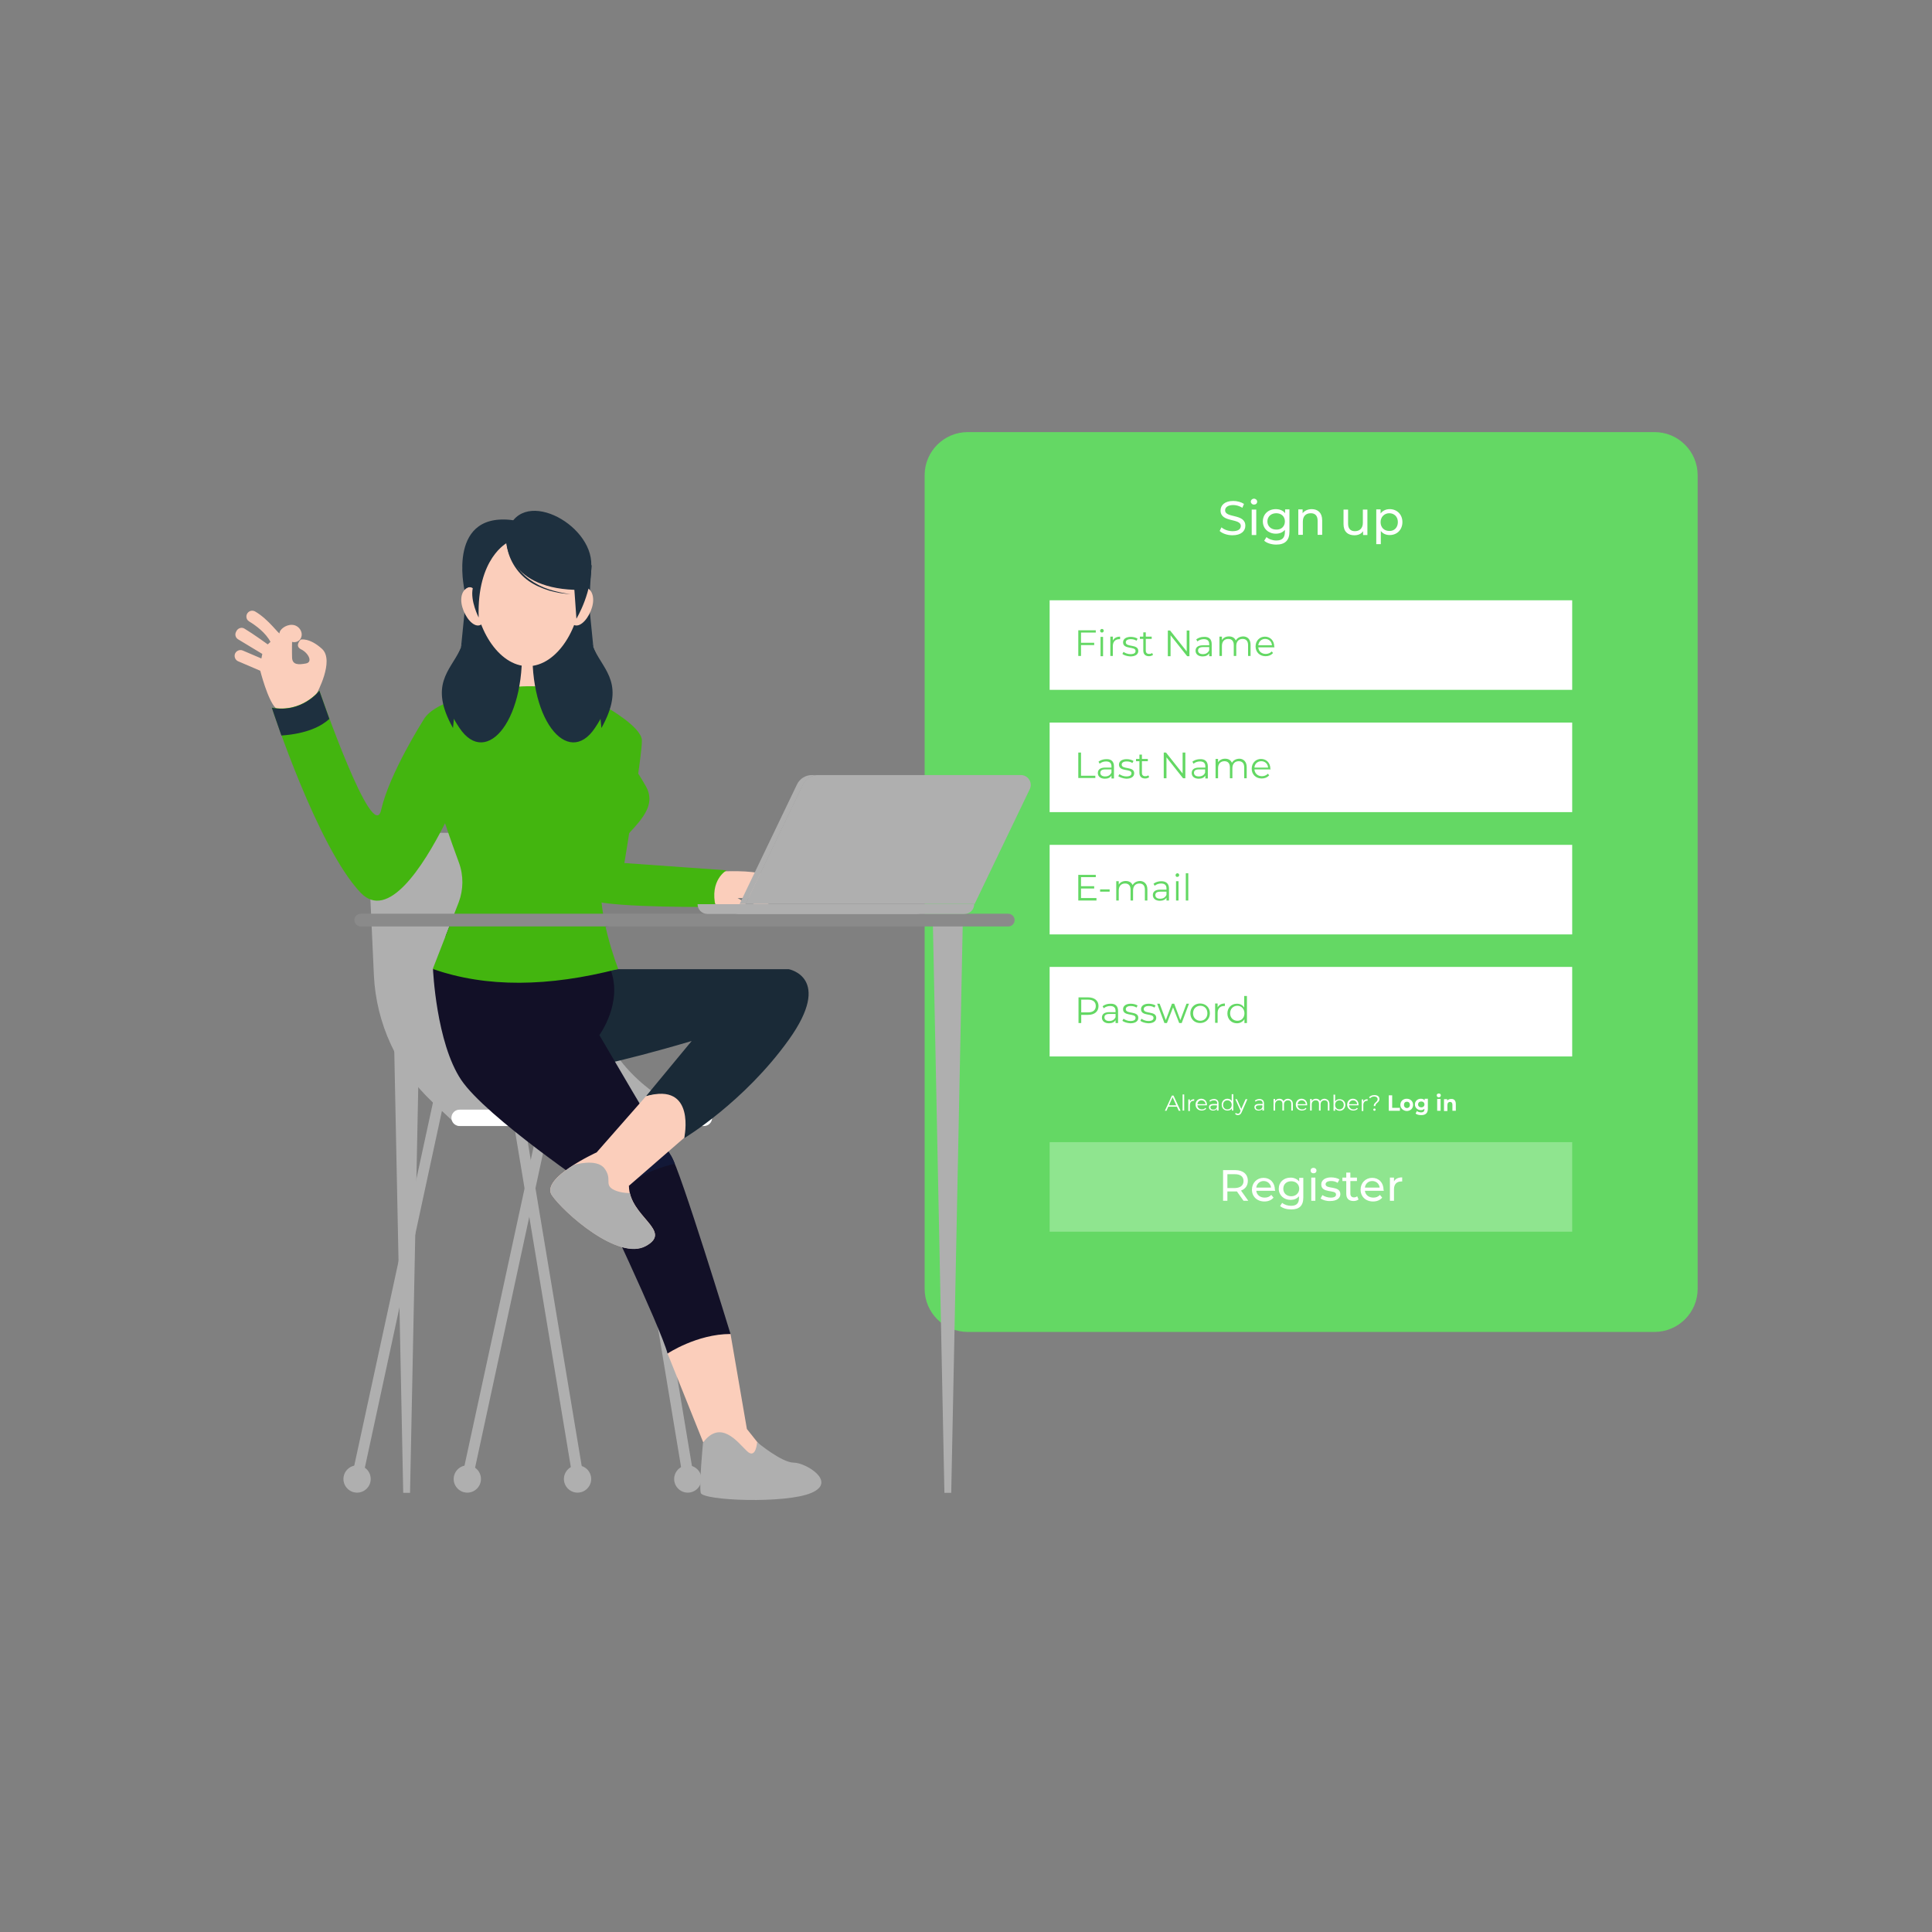 <svg id="SvgjsSvg1064" width="550" height="550" xmlns="http://www.w3.org/2000/svg" version="1.1" xmlns:xlink="http://www.w3.org/1999/xlink" xmlns:svgjs="http://svgjs.com/svgjs"><rect width="100%" height="100%" fill="#808080" stroke="none"/><defs id="SvgjsDefs1065"></defs><g id="SvgjsG1066"><svg xmlns="http://www.w3.org/2000/svg" enable-background="new 0 0 850 850" viewBox="0 0 850 850" width="550" height="550"><path fill="#64d864" d="M727.8,586H425.8c-10.5,0-19-8.5-19-19V209.1c0-10.5,8.5-19,19-19h302.1c10.5,0,19,8.5,19,19V567
			C746.9,577.5,738.4,586,727.8,586z" class="color64d864 svgShape"></path><rect width="229.9" height="39.4" x="461.8" y="371.7" fill="#ffffff" class="colorfff svgShape"></rect><path fill="#64d864" d="M482.4 395.2v1h-8v-11.3h7.7v1h-6.5v4h5.8v1h-5.8v4.2H482.4zM484 391.3h4.2v1H484V391.3zM504.8 391.3v4.9h-1.1v-4.8c0-1.8-.9-2.7-2.4-2.7-1.7 0-2.8 1.1-2.8 3.1v4.4h-1.1v-4.8c0-1.8-.9-2.7-2.4-2.7-1.7 0-2.8 1.1-2.8 3.1v4.4h-1.1v-8.5h1.1v1.5c.6-1 1.7-1.6 3.1-1.6 1.4 0 2.5.6 3 1.8.6-1.1 1.8-1.8 3.4-1.8C503.4 387.7 504.8 388.9 504.8 391.3zM514.3 390.9v5.3h-1.1v-1.3c-.5.9-1.5 1.4-2.9 1.4-1.9 0-3.1-1-3.1-2.5 0-1.3.8-2.4 3.3-2.4h2.7v-.5c0-1.5-.8-2.2-2.4-2.2-1.1 0-2.1.4-2.8 1l-.5-.9c.9-.7 2.1-1.1 3.4-1.1C513.1 387.7 514.3 388.8 514.3 390.9zM513.2 393.7v-1.4h-2.7c-1.6 0-2.2.6-2.2 1.5 0 1 .8 1.6 2.1 1.6C511.8 395.4 512.7 394.8 513.2 393.7zM517.2 385c0-.4.4-.8.8-.8.5 0 .8.4.8.8 0 .5-.4.8-.8.8C517.5 385.9 517.2 385.5 517.2 385zM517.4 387.7h1.1v8.5h-1.1V387.7zM521.7 384.2h1.1v12h-1.1V384.2z" class="color64d864 svgShape"></path><rect width="229.9" height="39.4" x="461.8" y="425.4" fill="#ffffff" class="colorfff svgShape"></rect><path fill="#64d864" d="M483.3 442.6c0 2.4-1.7 3.9-4.6 3.9h-3v3.6h-1.2v-11.3h4.2C481.5 438.8 483.3 440.2 483.3 442.6zM482.1 442.6c0-1.8-1.2-2.8-3.4-2.8h-3v5.6h3C480.9 445.4 482.1 444.4 482.1 442.6zM491.9 444.8v5.3h-1.1v-1.3c-.5.9-1.5 1.4-2.9 1.4-1.9 0-3.1-1-3.1-2.5 0-1.3.8-2.4 3.3-2.4h2.7v-.5c0-1.5-.8-2.2-2.4-2.2-1.1 0-2.1.4-2.8 1l-.5-.9c.9-.7 2.1-1.1 3.4-1.1C490.7 441.5 491.9 442.6 491.9 444.8zM490.8 447.5v-1.4h-2.7c-1.6 0-2.2.6-2.2 1.5 0 1 .8 1.6 2.1 1.6C489.4 449.2 490.3 448.6 490.8 447.5zM493.8 449.1l.5-.9c.7.5 1.8 1 3 1 1.6 0 2.3-.5 2.3-1.4 0-2.2-5.5-.5-5.5-3.8 0-1.4 1.2-2.4 3.4-2.4 1.1 0 2.3.3 3 .8l-.5.9c-.7-.5-1.6-.7-2.5-.7-1.5 0-2.2.6-2.2 1.4 0 2.3 5.5.6 5.5 3.8 0 1.5-1.3 2.4-3.5 2.4C495.9 450.1 494.5 449.7 493.8 449.1zM501.7 449.1l.5-.9c.7.5 1.8 1 3 1 1.6 0 2.3-.5 2.3-1.4 0-2.2-5.5-.5-5.5-3.8 0-1.4 1.2-2.4 3.4-2.4 1.1 0 2.3.3 3 .8l-.5.9c-.7-.5-1.6-.7-2.5-.7-1.5 0-2.2.6-2.2 1.4 0 2.3 5.5.6 5.5 3.8 0 1.5-1.3 2.4-3.5 2.4C503.8 450.1 502.4 449.7 501.7 449.1zM523.1 441.6l-3.2 8.5h-1.1l-2.7-6.9-2.7 6.9h-1.1l-3.2-8.5h1.1l2.7 7.2 2.7-7.2h1l2.7 7.2 2.7-7.2H523.1zM523.7 445.8c0-2.5 1.8-4.3 4.3-4.3 2.5 0 4.3 1.8 4.3 4.3 0 2.5-1.8 4.3-4.3 4.3C525.5 450.1 523.7 448.3 523.7 445.8zM531.2 445.8c0-2-1.3-3.3-3.1-3.3-1.8 0-3.2 1.3-3.2 3.3 0 2 1.4 3.3 3.2 3.3C529.8 449.1 531.2 447.8 531.2 445.8zM538.9 441.5v1.1c-.1 0-.2 0-.3 0-1.8 0-2.9 1.1-2.9 3.1v4.3h-1.1v-8.5h1.1v1.7C536.3 442.1 537.4 441.5 538.9 441.5zM548.6 438.1v12h-1.1v-1.7c-.7 1.1-1.9 1.8-3.3 1.8-2.4 0-4.2-1.8-4.2-4.3 0-2.6 1.8-4.3 4.2-4.3 1.4 0 2.5.6 3.2 1.7v-5.1H548.6zM547.5 445.8c0-2-1.4-3.3-3.1-3.3-1.8 0-3.2 1.3-3.2 3.3 0 2 1.4 3.3 3.2 3.3C546.2 449.1 547.5 447.8 547.5 445.8z" class="color64d864 svgShape"></path><path fill="#ffffff" d="M517.8 486.9H514l-.8 1.8h-.7l3.1-6.7h.7l3.1 6.7h-.8L517.8 486.9zM517.5 486.3l-1.6-3.6-1.6 3.6H517.5zM520.3 481.5h.7v7.1h-.7V481.5zM525.4 483.6v.7c-.1 0-.1 0-.2 0-1.1 0-1.7.7-1.7 1.9v2.6h-.7v-5.1h.7v1C523.9 483.9 524.5 483.6 525.4 483.6zM531 486.3h-4.2c.1 1.1.9 1.8 2 1.8.6 0 1.2-.2 1.5-.7l.4.4c-.5.5-1.2.8-2 .8-1.6 0-2.7-1.1-2.7-2.6 0-1.5 1-2.6 2.5-2.6 1.4 0 2.5 1 2.5 2.6C531 486.2 531 486.3 531 486.3zM526.8 485.8h3.6c-.1-1-.8-1.7-1.8-1.7C527.6 484.1 526.9 484.8 526.8 485.8zM536.1 485.5v3.1h-.7v-.8c-.3.5-.9.8-1.7.8-1.1 0-1.8-.6-1.8-1.5 0-.8.5-1.4 2-1.4h1.6v-.3c0-.9-.5-1.3-1.4-1.3-.7 0-1.3.2-1.7.6l-.3-.5c.5-.4 1.3-.7 2.1-.7C535.4 483.6 536.1 484.2 536.1 485.5zM535.4 487.1v-.8h-1.6c-1 0-1.3.4-1.3.9 0 .6.5 1 1.3 1C534.6 488.2 535.2 487.8 535.4 487.1zM542.6 481.5v7.1H542v-1c-.4.7-1.1 1-2 1-1.4 0-2.5-1-2.5-2.6 0-1.5 1.1-2.6 2.5-2.6.8 0 1.5.3 1.9 1v-3H542.6zM541.9 486.1c0-1.2-.8-2-1.9-2-1.1 0-1.9.8-1.9 2s.8 2 1.9 2C541.1 488.1 541.9 487.3 541.9 486.1zM548.8 483.6l-2.5 5.7c-.4 1-1 1.3-1.7 1.3-.5 0-.9-.2-1.2-.5l.3-.5c.2.3.6.4.9.4.5 0 .8-.2 1-.8l.2-.5-2.3-5.1h.7l1.9 4.3 1.9-4.3H548.8zM556.1 485.5v3.1h-.7v-.8c-.3.5-.9.8-1.7.8-1.1 0-1.8-.6-1.8-1.5 0-.8.5-1.4 2-1.4h1.6v-.3c0-.9-.5-1.3-1.4-1.3-.7 0-1.3.2-1.7.6l-.3-.5c.5-.4 1.3-.7 2.1-.7C555.4 483.6 556.1 484.2 556.1 485.5zM555.4 487.1v-.8h-1.6c-1 0-1.3.4-1.3.9 0 .6.5 1 1.3 1C554.6 488.2 555.1 487.8 555.4 487.1zM568.8 485.7v2.9h-.7v-2.9c0-1.1-.5-1.6-1.5-1.6-1 0-1.7.7-1.7 1.8v2.7h-.7v-2.9c0-1.1-.5-1.6-1.5-1.6-1 0-1.7.7-1.7 1.8v2.7h-.7v-5.1h.7v.9c.4-.6 1-1 1.9-1 .8 0 1.5.4 1.8 1.1.4-.7 1.1-1.1 2-1.1C568 483.6 568.8 484.3 568.8 485.7zM575.1 486.3h-4.2c.1 1.1.9 1.8 2 1.8.6 0 1.2-.2 1.5-.7l.4.4c-.5.5-1.2.8-2 .8-1.6 0-2.7-1.1-2.7-2.6 0-1.5 1-2.6 2.5-2.6 1.4 0 2.5 1 2.5 2.6C575.1 486.2 575.1 486.3 575.1 486.3zM570.9 485.8h3.6c-.1-1-.8-1.7-1.8-1.7C571.7 484.1 571 484.8 570.9 485.8zM584.9 485.7v2.9h-.7v-2.9c0-1.1-.5-1.6-1.5-1.6-1 0-1.7.7-1.7 1.8v2.7h-.7v-2.9c0-1.1-.5-1.6-1.5-1.6-1 0-1.7.7-1.7 1.8v2.7h-.7v-5.1h.7v.9c.4-.6 1-1 1.9-1 .8 0 1.5.4 1.8 1.1.4-.7 1.1-1.1 2-1.1C584.1 483.6 584.9 484.3 584.9 485.7zM591.9 486.1c0 1.5-1.1 2.6-2.5 2.6-.8 0-1.5-.4-2-1v1h-.7v-7.1h.7v3c.4-.7 1.1-1 1.9-1C590.8 483.6 591.9 484.6 591.9 486.1zM591.2 486.1c0-1.2-.8-2-1.9-2-1.1 0-1.9.8-1.9 2s.8 2 1.9 2C590.4 488.1 591.2 487.3 591.2 486.1zM597.7 486.3h-4.2c.1 1.1.9 1.8 2 1.8.6 0 1.2-.2 1.5-.7l.4.4c-.5.5-1.2.8-2 .8-1.6 0-2.7-1.1-2.7-2.6 0-1.5 1-2.6 2.5-2.6 1.4 0 2.5 1 2.5 2.6C597.7 486.2 597.7 486.3 597.7 486.3zM593.5 485.8h3.6c-.1-1-.8-1.7-1.8-1.7C594.3 484.1 593.6 484.8 593.5 485.8zM601.7 483.6v.7c-.1 0-.1 0-.2 0-1.1 0-1.7.7-1.7 1.9v2.6h-.7v-5.1h.7v1C600.1 483.9 600.7 483.6 601.7 483.6zM606.1 483.6c0-.7-.6-1.2-1.5-1.2-.8 0-1.4.3-1.8.8l-.5-.4c.5-.6 1.3-1 2.4-1 1.3 0 2.2.6 2.2 1.7 0 1.6-1.8 1.7-1.8 3.1h-.7C604.3 485.1 606.1 484.9 606.1 483.6zM604.2 488.2c0-.3.2-.5.5-.5.3 0 .5.2.5.5 0 .3-.2.5-.5.5C604.4 488.7 604.2 488.5 604.2 488.2zM610.9 481.9h1.6v5.5h3.4v1.3h-4.9V481.9zM616.1 486.1c0-1.6 1.2-2.7 2.8-2.7 1.6 0 2.8 1.1 2.8 2.7s-1.2 2.7-2.8 2.7C617.3 488.7 616.1 487.6 616.1 486.1zM620.3 486.1c0-.9-.6-1.4-1.3-1.4-.8 0-1.3.5-1.3 1.4s.6 1.4 1.3 1.4C619.7 487.5 620.3 487 620.3 486.1zM628.2 483.5v4.3c0 1.9-1 2.8-2.9 2.8-1 0-1.9-.2-2.5-.7l.6-1.1c.4.4 1.2.6 1.8.6 1.1 0 1.5-.5 1.5-1.4v-.2c-.4.4-1 .6-1.6.6-1.4 0-2.6-1-2.6-2.5 0-1.5 1.2-2.5 2.6-2.5.7 0 1.3.2 1.7.7v-.7H628.2zM626.7 485.9c0-.8-.6-1.3-1.4-1.3s-1.4.5-1.4 1.3c0 .8.6 1.3 1.4 1.3S626.7 486.7 626.7 485.9zM632.1 481.9c0-.5.4-.8.9-.8.6 0 .9.3.9.8 0 .5-.4.9-.9.9C632.5 482.8 632.1 482.4 632.1 481.9zM632.3 483.5h1.5v5.2h-1.5V483.5zM640.5 485.7v3H639v-2.7c0-.8-.4-1.2-1-1.2-.7 0-1.2.4-1.2 1.4v2.6h-1.5v-5.2h1.4v.6c.4-.4 1-.7 1.7-.7C639.6 483.4 640.5 484.1 640.5 485.7z" class="colorfff svgShape"></path><rect width="229.9" height="39.4" x="461.8" y="502.5" fill="#8fe58f" class="color8fe58f svgShape"></rect><g><path fill="#ffffff" d="M547.1 528.3l-2.9-4.1c-.3 0-.6 0-.8 0H540v4.1h-1.9v-13.5h5.3c3.5 0 5.6 1.8 5.6 4.7 0 2.1-1.1 3.6-3 4.3l3.2 4.5H547.1zM547.1 519.6c0-1.9-1.3-3-3.8-3H540v6.1h3.3C545.8 522.6 547.1 521.5 547.1 519.6zM561 523.9h-8.3c.2 1.8 1.7 3 3.7 3 1.2 0 2.2-.4 2.9-1.2l1 1.2c-.9 1.1-2.3 1.7-4 1.7-3.3 0-5.5-2.2-5.5-5.2 0-3 2.2-5.2 5.1-5.2 2.9 0 5 2.1 5 5.3C561.1 523.5 561 523.7 561 523.9zM552.7 522.5h6.5c-.2-1.7-1.5-2.9-3.3-2.9C554.3 519.6 552.9 520.8 552.7 522.5zM573.4 518.1v8.8c0 3.6-1.8 5.2-5.3 5.2-1.9 0-3.8-.5-4.9-1.5l.9-1.4c.9.8 2.4 1.3 3.9 1.3 2.4 0 3.5-1.1 3.5-3.4v-.8c-.9 1.1-2.2 1.6-3.7 1.6-2.9 0-5.2-2-5.2-4.9 0-2.9 2.2-4.9 5.2-4.9 1.5 0 2.9.6 3.8 1.7v-1.6H573.4zM571.6 523c0-2-1.5-3.3-3.5-3.3-2.1 0-3.5 1.3-3.5 3.3 0 2 1.5 3.3 3.5 3.3C570.1 526.3 571.6 524.9 571.6 523zM576.6 515c0-.7.5-1.2 1.3-1.2.7 0 1.3.5 1.3 1.2 0 .7-.5 1.2-1.3 1.2C577.1 516.2 576.6 515.7 576.6 515zM576.9 518.1h1.8v10.2h-1.8V518.1zM581 527.3l.8-1.5c.9.6 2.3 1.1 3.6 1.1 1.7 0 2.4-.5 2.4-1.4 0-2.3-6.5-.3-6.5-4.4 0-1.8 1.6-3.1 4.3-3.1 1.3 0 2.8.3 3.7.9l-.8 1.5c-.9-.6-1.9-.8-2.9-.8-1.6 0-2.4.6-2.4 1.4 0 2.4 6.5.4 6.5 4.4 0 1.8-1.7 3-4.4 3C583.5 528.5 581.9 527.9 581 527.3zM597.7 527.7c-.6.5-1.4.7-2.2.7-2.1 0-3.2-1.1-3.2-3.2v-5.6h-1.7v-1.5h1.7v-2.2h1.8v2.2h2.9v1.5h-2.9v5.5c0 1.1.6 1.7 1.6 1.7.5 0 1.1-.2 1.4-.5L597.7 527.7zM608.8 523.9h-8.3c.2 1.8 1.7 3 3.7 3 1.2 0 2.2-.4 2.9-1.2l1 1.2c-.9 1.1-2.3 1.7-4 1.7-3.3 0-5.5-2.2-5.5-5.2 0-3 2.2-5.2 5.1-5.2 2.9 0 5 2.1 5 5.3C608.8 523.5 608.8 523.7 608.8 523.9zM600.5 522.5h6.5c-.2-1.7-1.5-2.9-3.3-2.9C602 519.6 600.7 520.8 600.5 522.5zM616.9 518v1.8c-.2 0-.3 0-.4 0-2 0-3.2 1.2-3.2 3.4v5.1h-1.8v-10.2h1.8v1.7C613.8 518.7 615.1 518 616.9 518z" class="colorfff svgShape"></path></g><g><path fill="#ffffff" d="M536.6 233.6l.8-1.6c1.1 1 3 1.7 4.9 1.7 2.6 0 3.6-1 3.6-2.3 0-3.6-8.9-1.3-8.9-6.8 0-2.3 1.8-4.2 5.6-4.2 1.7 0 3.5.5 4.7 1.3l-.7 1.7c-1.3-.8-2.7-1.2-4-1.2-2.5 0-3.6 1.1-3.6 2.3 0 3.6 8.9 1.3 8.9 6.8 0 2.3-1.8 4.2-5.7 4.2C540 235.5 537.7 234.7 536.6 233.6zM550.3 220.7c0-.7.6-1.3 1.4-1.3.8 0 1.4.6 1.4 1.3 0 .8-.6 1.3-1.4 1.3C550.9 222 550.3 221.4 550.3 220.7zM550.7 224.2h2v11.2h-2V224.2zM567.3 224.2v9.7c0 3.9-2 5.7-5.8 5.7-2 0-4.1-.6-5.3-1.7l1-1.6c1 .9 2.7 1.5 4.3 1.5 2.6 0 3.8-1.2 3.8-3.8v-.9c-1 1.2-2.4 1.7-4 1.7-3.2 0-5.7-2.2-5.7-5.4 0-3.2 2.4-5.4 5.7-5.4 1.7 0 3.2.6 4.1 1.8v-1.7H567.3zM565.3 229.4c0-2.2-1.6-3.6-3.8-3.6-2.3 0-3.9 1.5-3.9 3.6 0 2.1 1.6 3.6 3.9 3.6C563.7 233.1 565.3 231.6 565.3 229.4zM581.7 228.9v6.4h-2v-6.2c0-2.2-1.1-3.3-3-3.3-2.2 0-3.5 1.3-3.5 3.7v5.8h-2v-11.2h1.9v1.7c.8-1.1 2.3-1.8 4-1.8C579.8 224 581.7 225.6 581.7 228.9zM601.6 224.2v11.2h-1.9v-1.7c-.8 1.2-2.2 1.8-3.8 1.8-2.9 0-4.8-1.6-4.8-4.9v-6.4h2v6.2c0 2.2 1.1 3.3 3 3.3 2.1 0 3.5-1.3 3.5-3.7v-5.8H601.6zM617 229.7c0 3.4-2.4 5.7-5.6 5.7-1.6 0-3-.6-3.9-1.8v5.8h-2v-15.3h1.9v1.8c.9-1.2 2.3-1.9 4-1.9C614.6 224 617 226.3 617 229.7zM615 229.7c0-2.4-1.6-3.9-3.8-3.9-2.1 0-3.8 1.6-3.8 3.9 0 2.4 1.6 3.9 3.8 3.9C613.4 233.7 615 232.1 615 229.7z" class="colorfff svgShape"></path></g><g><rect width="229.9" height="39.4" x="461.8" y="317.9" fill="#ffffff" class="colorfff svgShape"></rect><path fill="#64d864" d="M474.4 331.1h1.2v10.2h6.3v1h-7.5V331.1zM490.1 337.2v5.3H489v-1.3c-.5.9-1.5 1.4-2.9 1.4-1.9 0-3.1-1-3.1-2.5 0-1.3.8-2.4 3.3-2.4h2.7v-.5c0-1.5-.8-2.2-2.4-2.2-1.1 0-2.1.4-2.8 1l-.5-.9c.9-.7 2.1-1.1 3.4-1.1C488.9 333.9 490.1 335 490.1 337.2zM489 339.9v-1.4h-2.7c-1.6 0-2.2.6-2.2 1.5 0 1 .8 1.6 2.1 1.6C487.6 341.6 488.5 341 489 339.9zM492 341.5l.5-.9c.7.5 1.8 1 3 1 1.6 0 2.3-.5 2.3-1.4 0-2.2-5.5-.5-5.5-3.8 0-1.4 1.2-2.4 3.4-2.4 1.1 0 2.3.3 3 .8l-.5.9c-.7-.5-1.6-.7-2.5-.7-1.5 0-2.2.6-2.2 1.4 0 2.3 5.5.6 5.5 3.8 0 1.5-1.3 2.4-3.5 2.4C494.1 342.5 492.7 342 492 341.5zM505.6 341.9c-.5.4-1.1.6-1.8.6-1.6 0-2.5-.9-2.5-2.5v-5.1h-1.5v-1h1.5v-1.9h1.1v1.9h2.6v1h-2.6v5.1c0 1 .5 1.5 1.5 1.5.5 0 .9-.1 1.3-.4L505.6 341.9zM521.5 331.1v11.3h-1l-7.3-9.2v9.2h-1.2v-11.3h1l7.3 9.2v-9.2H521.5zM531.4 337.2v5.3h-1.1v-1.3c-.5.9-1.5 1.4-2.9 1.4-1.9 0-3.1-1-3.1-2.5 0-1.3.8-2.4 3.3-2.4h2.7v-.5c0-1.5-.8-2.2-2.4-2.2-1.1 0-2.1.4-2.8 1l-.5-.9c.9-.7 2.1-1.1 3.4-1.1C530.1 333.9 531.4 335 531.4 337.2zM530.2 339.9v-1.4h-2.7c-1.6 0-2.2.6-2.2 1.5 0 1 .8 1.6 2.1 1.6C528.8 341.6 529.8 341 530.2 339.9zM548.5 337.5v4.9h-1.1v-4.8c0-1.8-.9-2.7-2.4-2.7-1.7 0-2.8 1.1-2.8 3.1v4.4h-1.1v-4.8c0-1.8-.9-2.7-2.4-2.7-1.7 0-2.8 1.1-2.8 3.1v4.4h-1.1v-8.5h1.1v1.5c.6-1 1.7-1.6 3.1-1.6 1.4 0 2.5.6 3 1.8.6-1.1 1.8-1.8 3.4-1.8C547.1 333.9 548.5 335.1 548.5 337.5zM559 338.5h-7.1c.1 1.8 1.5 3 3.3 3 1 0 2-.4 2.6-1.1l.6.7c-.8.9-1.9 1.4-3.3 1.4-2.6 0-4.4-1.8-4.4-4.3 0-2.5 1.8-4.3 4.1-4.3 2.4 0 4.1 1.8 4.1 4.3C559 338.3 559 338.4 559 338.5zM551.9 337.7h6c-.1-1.7-1.4-2.8-3-2.8C553.3 334.9 552 336 551.9 337.7z" class="color64d864 svgShape"></path></g><g><rect width="229.9" height="39.4" x="461.8" y="264.1" fill="#ffffff" class="colorfff svgShape"></rect><path fill="#64d864" d="M475.6 278.4v4.4h5.8v1h-5.8v4.8h-1.2v-11.3h7.7v1H475.6zM484 277.5c0-.4.4-.8.8-.8.5 0 .8.4.8.8 0 .5-.4.8-.8.8C484.3 278.3 484 277.9 484 277.5zM484.2 280.2h1.1v8.5h-1.1V280.2zM492.8 280.1v1.1c-.1 0-.2 0-.3 0-1.8 0-2.9 1.1-2.9 3.1v4.3h-1.1v-8.5h1.1v1.7C490.2 280.7 491.3 280.1 492.8 280.1zM493.8 287.7l.5-.9c.7.5 1.8 1 3 1 1.6 0 2.3-.5 2.3-1.4 0-2.2-5.5-.5-5.5-3.8 0-1.4 1.2-2.4 3.4-2.4 1.1 0 2.3.3 3 .8l-.5.9c-.7-.5-1.6-.7-2.5-.7-1.5 0-2.2.6-2.2 1.4 0 2.3 5.5.6 5.5 3.8 0 1.5-1.3 2.4-3.5 2.4C495.8 288.7 494.5 288.3 493.8 287.7zM507.3 288.1c-.5.4-1.1.6-1.8.6-1.6 0-2.5-.9-2.5-2.5v-5.1h-1.5v-1h1.5v-1.9h1.1v1.9h2.6v1h-2.6v5.1c0 1 .5 1.5 1.5 1.5.5 0 .9-.1 1.3-.4L507.3 288.1zM523.3 277.4v11.3h-1l-7.3-9.2v9.2h-1.2v-11.3h1l7.3 9.2v-9.2H523.3zM533.1 283.4v5.3H532v-1.3c-.5.9-1.5 1.4-2.9 1.4-1.9 0-3.1-1-3.1-2.5 0-1.3.8-2.4 3.3-2.4h2.7v-.5c0-1.5-.8-2.2-2.4-2.2-1.1 0-2.1.4-2.8 1l-.5-.9c.9-.7 2.1-1.1 3.4-1.1C531.9 280.1 533.1 281.2 533.1 283.4zM532 286.1v-1.4h-2.7c-1.6 0-2.2.6-2.2 1.5 0 1 .8 1.6 2.1 1.6C530.6 287.8 531.5 287.2 532 286.1zM550.2 283.7v4.9h-1.1v-4.8c0-1.8-.9-2.7-2.4-2.7-1.7 0-2.8 1.1-2.8 3.1v4.4h-1.1v-4.8c0-1.8-.9-2.7-2.4-2.7-1.7 0-2.8 1.1-2.8 3.1v4.4h-1.1v-8.5h1.1v1.5c.6-1 1.7-1.6 3.1-1.6 1.4 0 2.5.6 3 1.8.6-1.1 1.8-1.8 3.4-1.8C548.9 280.1 550.2 281.3 550.2 283.7zM560.7 284.8h-7.1c.1 1.8 1.5 2.9 3.3 2.9 1 0 2-.4 2.6-1.1l.6.7c-.8.9-1.9 1.4-3.3 1.4-2.6 0-4.4-1.8-4.4-4.3 0-2.5 1.8-4.3 4.1-4.3 2.4 0 4.1 1.8 4.1 4.3C560.7 284.5 560.7 284.6 560.7 284.8zM553.6 283.9h6c-.1-1.7-1.4-2.8-3-2.8C555 281.1 553.8 282.2 553.6 283.9z" class="color64d864 svgShape"></path></g><g><polygon fill="#afafaf" points="159.7 649.5 155.1 648.3 191.8 479 228.3 479 256.5 648.4 251.8 649.4 224.3 483.8 195.5 483.8" class="colorafafaf svgShape"></polygon><path fill="#afafaf" d="M163.1 650.7c0 3.3-2.7 6-6 6-3.3 0-6-2.7-6-6 0-3.3 2.7-6 6-6C160.5 644.7 163.1 647.4 163.1 650.7zM260.1 650.7c0 3.3-2.7 6-6 6-3.3 0-6-2.7-6-6 0-3.3 2.7-6 6-6C257.4 644.7 260.1 647.4 260.1 650.7z" class="colorafafaf svgShape"></path><polygon fill="#afafaf" points="208.2 649.5 203.6 648.3 240.3 479 276.8 479 305 648.4 300.3 649.4 272.8 483.8 244 483.8" class="colorafafaf svgShape"></polygon><path fill="#afafaf" d="M211.6 650.7c0 3.3-2.7 6-6 6-3.3 0-6-2.7-6-6 0-3.3 2.7-6 6-6C209 644.7 211.6 647.4 211.6 650.7zM308.6 650.7c0 3.3-2.7 6-6 6-3.3 0-6-2.7-6-6 0-3.3 2.7-6 6-6C305.9 644.7 308.6 647.4 308.6 650.7zM169.8 366.4h85l3.2 60.4c1.1 20.4 11 39.4 27.2 52l21.3 16.6h-105l-11.2-10.5c-15.5-14.5-24.8-34.6-25.8-55.8l-2.5-54.4C161.8 370.2 165.3 366.4 169.8 366.4z" class="colorafafaf svgShape"></path><path fill="#ffffff" d="M309.7,495.4H202.2c-2,0-3.6-1.6-3.6-3.6l0,0c0-2,1.6-3.6,3.6-3.6h107.5c2,0,3.6,1.6,3.6,3.6l0,0
						C313.3,493.8,311.7,495.4,309.7,495.4z" class="colorfff svgShape"></path><polygon fill="#afafaf" points="180.4 656.8 177.4 656.8 172.3 404.9 185.5 404.9" class="colorafafaf svgShape"></polygon><polygon fill="#afafaf" points="418.5 656.8 415.5 656.8 410.4 404.9 423.6 404.9" class="colorafafaf svgShape"></polygon><path fill="#fbcebb" d="M314.4,397.5c0,0,3.4,2.3,11.2,3.4c0,0,4.8,0.4,3.7-1.7c-1.1-2.1-4.8-4.1-4.8-4.1h5l0,0.1
							c1,2.3,3.3,3.7,5.7,3.5l0,0c3.7-0.3,6.1-4.1,4.8-7.6c-1-2.8-2.4-5.5-4.5-6.4c-4.6-2-18-1.3-18-1.3S310.8,391.1,314.4,397.5z" class="colorfbcebb svgShape"></path><path fill="#43b50f" d="M267.1,311.3c0,0,15,8.5,15.3,14.3c0.3,5.8-7.7,54.1-7.7,54.1l45,3.2c0,0-7.7,4.2-4.8,16.1
						c0,0-43.8,0.5-54.4-2.8C249.9,392.9,267.1,311.3,267.1,311.3z" class="color43b50f svgShape"></path><path fill="#fbcebb" d="M139.3 305.2c0 0 8-14.5 2.4-19.7-5.6-5.1-9.4-4.1-9.4-4.1s-2.9 2.8.2 4.3c3.1 1.5 5.3 5.6 2.1 6.2-3.2.6-6 .7-6.1-2.6-.1-3.4 0-6.9 0-6.9s2.6.8 3.9-1.7c1.2-2.5-.9-5.7-3.9-5.8-3-.1-5.6 2.3-5.5 3.6.1 1.2-4.7-6-10.8-9.5-.9-.5-2.1-.4-2.9.3l0 0c-1.3 1.1-1.2 3.2.3 4.1 3 1.8 7.3 5 9.4 9l-1.2 1.1c0 0-6.5-4.7-10.2-6.9-1.2-.8-2.8-.3-3.5.9l-.2.4c-.7 1.2-.3 2.7.9 3.4l10.6 6.4-.4 2-8.2-3.5c-1.4-.6-3.1.2-3.5 1.7l0 0c-.3 1.2.3 2.5 1.4 3l9.8 4.2c0 0 3.3 13 6.8 16.4C124.8 315 137.4 309.4 139.3 305.2zM328.6 628.7l-7.2-41.8c0 0-15.9-2.5-27.7 8.6l15.7 39.1 4.1-1.3v.3l10.4 9.1 8.7-.2 3.8-4L328.6 628.7z" class="colorfbcebb svgShape"></path><path fill="#afafaf" d="M309.3,634.7c0,0-1.8,18.8-1,22.1c0.8,3.4,37.3,4.9,48.7,0c11.4-4.9-2.5-13.3-7.8-13.3
						c-5.3,0-16.1-9-16.1-9s-0.5,7.8-4.5,3.9C324.6,634.6,317.1,624.2,309.3,634.7z" class="colorafafaf svgShape"></path><path fill="#1a2a37" d="M272,426.4H347c0,0,19.7,3.6,0,31.1c-19.7,27.5-45.9,43.2-45.9,43.2s3-23.9-16.9-18.4l20.1-24.3
					c0,0-41.3,12.4-55.5,12.9C234.5,471.2,234.3,429.7,272,426.4z" class="color1a2a37 svgShape"></path><path fill="#121027" d="M190.5,426.4c0,0,1.4,32.3,12.4,48.7c11,16.4,59.3,49,59.3,49s28.3,59.5,31.5,71.4c0,0,12.9-8.6,27.7-8.6
					c0,0-22.2-72.5-26.1-78.3c-3.9-5.8-31.6-53.2-31.6-53.2s10.6-14.4,4.8-29.1C262.7,411.6,190.5,426.4,190.5,426.4z" class="color121027 svgShape"></path><path fill="#121837" d="M295.3,508.6c-0.8-1.2-2.7-4.4-5.2-8.5c-3.5,5-20,28.7-13.3,21.6c5.5-5.8,15.3-8.6,20.1-9.7
					C296.2,510.3,295.6,509.2,295.3,508.6z" class="color121837 svgShape"></path><polygon fill="#121837" points="267.9 407.6 198.7 405 196 412 267.9 407.6" class="color121837 svgShape"></polygon><path fill="#1e303f" d="M211.5,305.4c0,0-6.7,10,16.2,12.3c22.9,2.3,24.1-10.6,24.1-10.6s-0.5-5.4-8.5-6.8
					c-9.7-1.8-18.7,1.3-21.2,0.4C219.5,299.7,213.4,302,211.5,305.4z" class="color1e303f svgShape"></path><path fill="#fbcebb" d="M244.1,283.8c0.2,3.9-1,16.1,0.1,18.5c0.8,1.7,0.6,3.8-0.6,5.3c-1.4,1.8-4.4,3.5-10.4,3.7
						c-4,0.1-7.1-0.3-9.4-0.8c-3.3-0.8-4.9-4.5-3.1-7.4c2.5-4.1,1.7-17.7-2.6-22" class="colorfbcebb svgShape"></path><path fill="#43b50f" d="M265.1,384.2c3.5-15.6,26.7-24.6,19.1-38.2c-7.7-13.6-16.2-22.1-14.7-29.6c1.5-7.5-16.6-10.3-25.6-13.2
					c-9-2.9-26,0-26,0s-26.7,4.1-31.7,13.7c0,0-14.9,23.4-18.5,39.4c-3.6,16-27.2-52.5-27.2-52.5s-7.6,10-20.9,7.5
					c0,0,20,61.5,39.1,81.5c11.9,12.4,27.2-11,37.1-30.6c2.2,6.6,4.4,12.7,6.1,17.3c2.1,5.7,2,11.9-0.1,17.5l-11.4,29.3
					c23.6,8.3,51,7.9,81.6,0C272,426.4,261.6,399.8,265.1,384.2z" class="color43b50f svgShape"></path><path fill="#1e303f" d="M140.5,303.9c0,0-7.6,10-20.9,7.5c0,0,1.6,4.8,4.2,12.2c11.3-0.8,17.6-4.1,21.1-7.3
					C142.3,309,140.5,303.9,140.5,303.9z" class="color1e303f svgShape"></path><path fill="#fbcebb" d="M284.2,482.3L262.5,507l14.2,14.7l24.3-21.1C301.1,500.6,306.4,475.8,284.2,482.3z" class="colorfbcebb svgShape"></path><path fill="#fbcebb" d="M262.5,507c0,0-24.8,11.3-19.7,18.8c5.1,7.5,29.3,29.1,41.4,22.3c12.1-6.7-7.4-12.8-7.5-26.4
					C276.7,508.1,263.8,506.4,262.5,507z" class="colorfbcebb svgShape"></path><path fill="#afafaf" d="M269.4,523.1c-3.4-2.2,0-4.5-3.5-9.1c-3.5-4.5-13.4-1.5-13.4-1.5c-6.2,3.9-12.5,9.2-9.7,13.4
					c5.1,7.5,29.3,29.1,41.4,22.3c11.2-6.2-4.5-11.8-7.1-23.3C275.5,524.9,272,524.7,269.4,523.1z" class="colorafafaf svgShape"></path><path fill="#8a8a8a" d="M443.6,407.6H158.7c-1.5,0-2.8-1.3-2.8-2.8l0,0c0-1.5,1.3-2.8,2.8-2.8h284.9c1.5,0,2.8,1.3,2.8,2.8l0,0
					C446.4,406.4,445.1,407.6,443.6,407.6z" class="color8a8a8a svgShape"></path><path fill="#afafaf" d="M311.2,402.1h92.2c2.4,0,4.3-1.9,4.3-4.3l0,0H306.9l0,0C306.9,400.1,308.8,402.1,311.2,402.1z" class="colorafafaf svgShape"></path><path fill="#afafaf" d="M323 402.1h101.3c2.4 0 4.3-1.9 4.3-4.3l0 0H328.1C327.3 399.6 326.3 402.1 323 402.1zM449.2 341h-89.4c-2.8 0-5.4 1.6-6.6 4.2l-25.2 52.5h100.8l24.3-50.6C454.4 344.3 452.3 341 449.2 341z" class="colorafafaf svgShape"></path><path fill="#afafaf" d="M359.9,341h-2.7c-2.8,0-5.4,1.6-6.6,4.2l-25.2,52.5h2.7l25.2-52.5C354.5,342.7,357.1,341,359.9,341z" class="colorafafaf svgShape"></path><g><path fill="#1e303f" d="M260.3,248.7c0,0-2.7,27.4,1.1,37c3.8,9.6,12.5,16.5,0.4,34.5c-12,18.1-30.3-4.2-27.2-39.9
					C237.8,244.7,260.3,248.7,260.3,248.7z" class="color1e303f svgShape"></path><path fill="#1e303f" d="M257.5 249.1c0 0-.5 27.5 4 36.8 4.5 9.3 13.7 15.5 3.1 34.4M203.6 248.7c0 0 2.7 27.4-1.1 37-3.8 9.6-12.5 16.5-.4 34.5 12 18.1 30.3-4.2 27.2-39.9S203.6 248.7 203.6 248.7z" class="color1e303f svgShape"></path><path fill="#1e303f" d="M206.4,249.1c0,0,0.5,27.5-4,36.8c-4.5,9.3-13.7,15.5-3.1,34.4" class="color1e303f svgShape"></path><path fill="#fbcebb" d="M203.4 267.1c1.3 4.6 4.8 8.8 7.6 8 2.8-.8 3.8-6.1 2.5-10.8-1.3-4.6-4.3-6.8-7.1-6C203.6 259.1 202.1 262.5 203.4 267.1zM260.5 267.1c-1.3 4.6-4.8 8.8-7.6 8-2.8-.8-3.8-6.1-2.5-10.8 1.3-4.6 4.3-6.8 7.1-6C260.3 259.1 261.8 262.5 260.5 267.1z" class="colorfbcebb svgShape"></path><path fill="#fbcebb" d="M208.7,258.8c0,17,10.5,34.3,23.5,34.3c13,0,23.5-17.3,23.5-34.3s-10.5-27.2-23.5-27.2
					C219.2,231.6,208.7,241.8,208.7,258.8z" class="colorfbcebb svgShape"></path><g><path fill="#1e303f" d="M222.6,237.2c0,0-0.4,21.2,30.1,22.3l0.9,12.7c0,0,7.4-12.1,6.5-25.2C258.7,228.5,225.9,212.9,222.6,237.2
					z" class="color1e303f svgShape"></path><path fill="#1e303f" d="M223.3,238.7c0,0-13.6,6.7-12.7,33c0,0-3.8-7.4-2.6-12.9c-1.8-1.3-3.7,0.4-3.7,0.4s-8-35.4,23-30.1
					C255.8,234.1,223.3,238.7,223.3,238.7z" class="color1e303f svgShape"></path><path fill="#1e303f" d="M223.7,238.7c0.1,1.5,0.4,3.2,0.9,4.7c0.5,1.5,1.1,3,1.9,4.4c1.6,2.8,3.8,5.2,6.4,7.1
					c2.6,1.9,5.5,3.4,8.6,4.4c3.1,1,6.3,1.7,9.6,2.1l-2.4-0.2l-2.4-0.3c-0.8-0.2-1.6-0.3-2.4-0.5c-0.8-0.2-1.6-0.4-2.4-0.6
					c-3.1-1-6.2-2.3-8.9-4.2c-2.7-1.9-5-4.4-6.7-7.3c-1.7-2.9-2.8-6.1-3-9.5L223.7,238.7z" class="color1e303f svgShape"></path></g></g></g></svg></g></svg>
